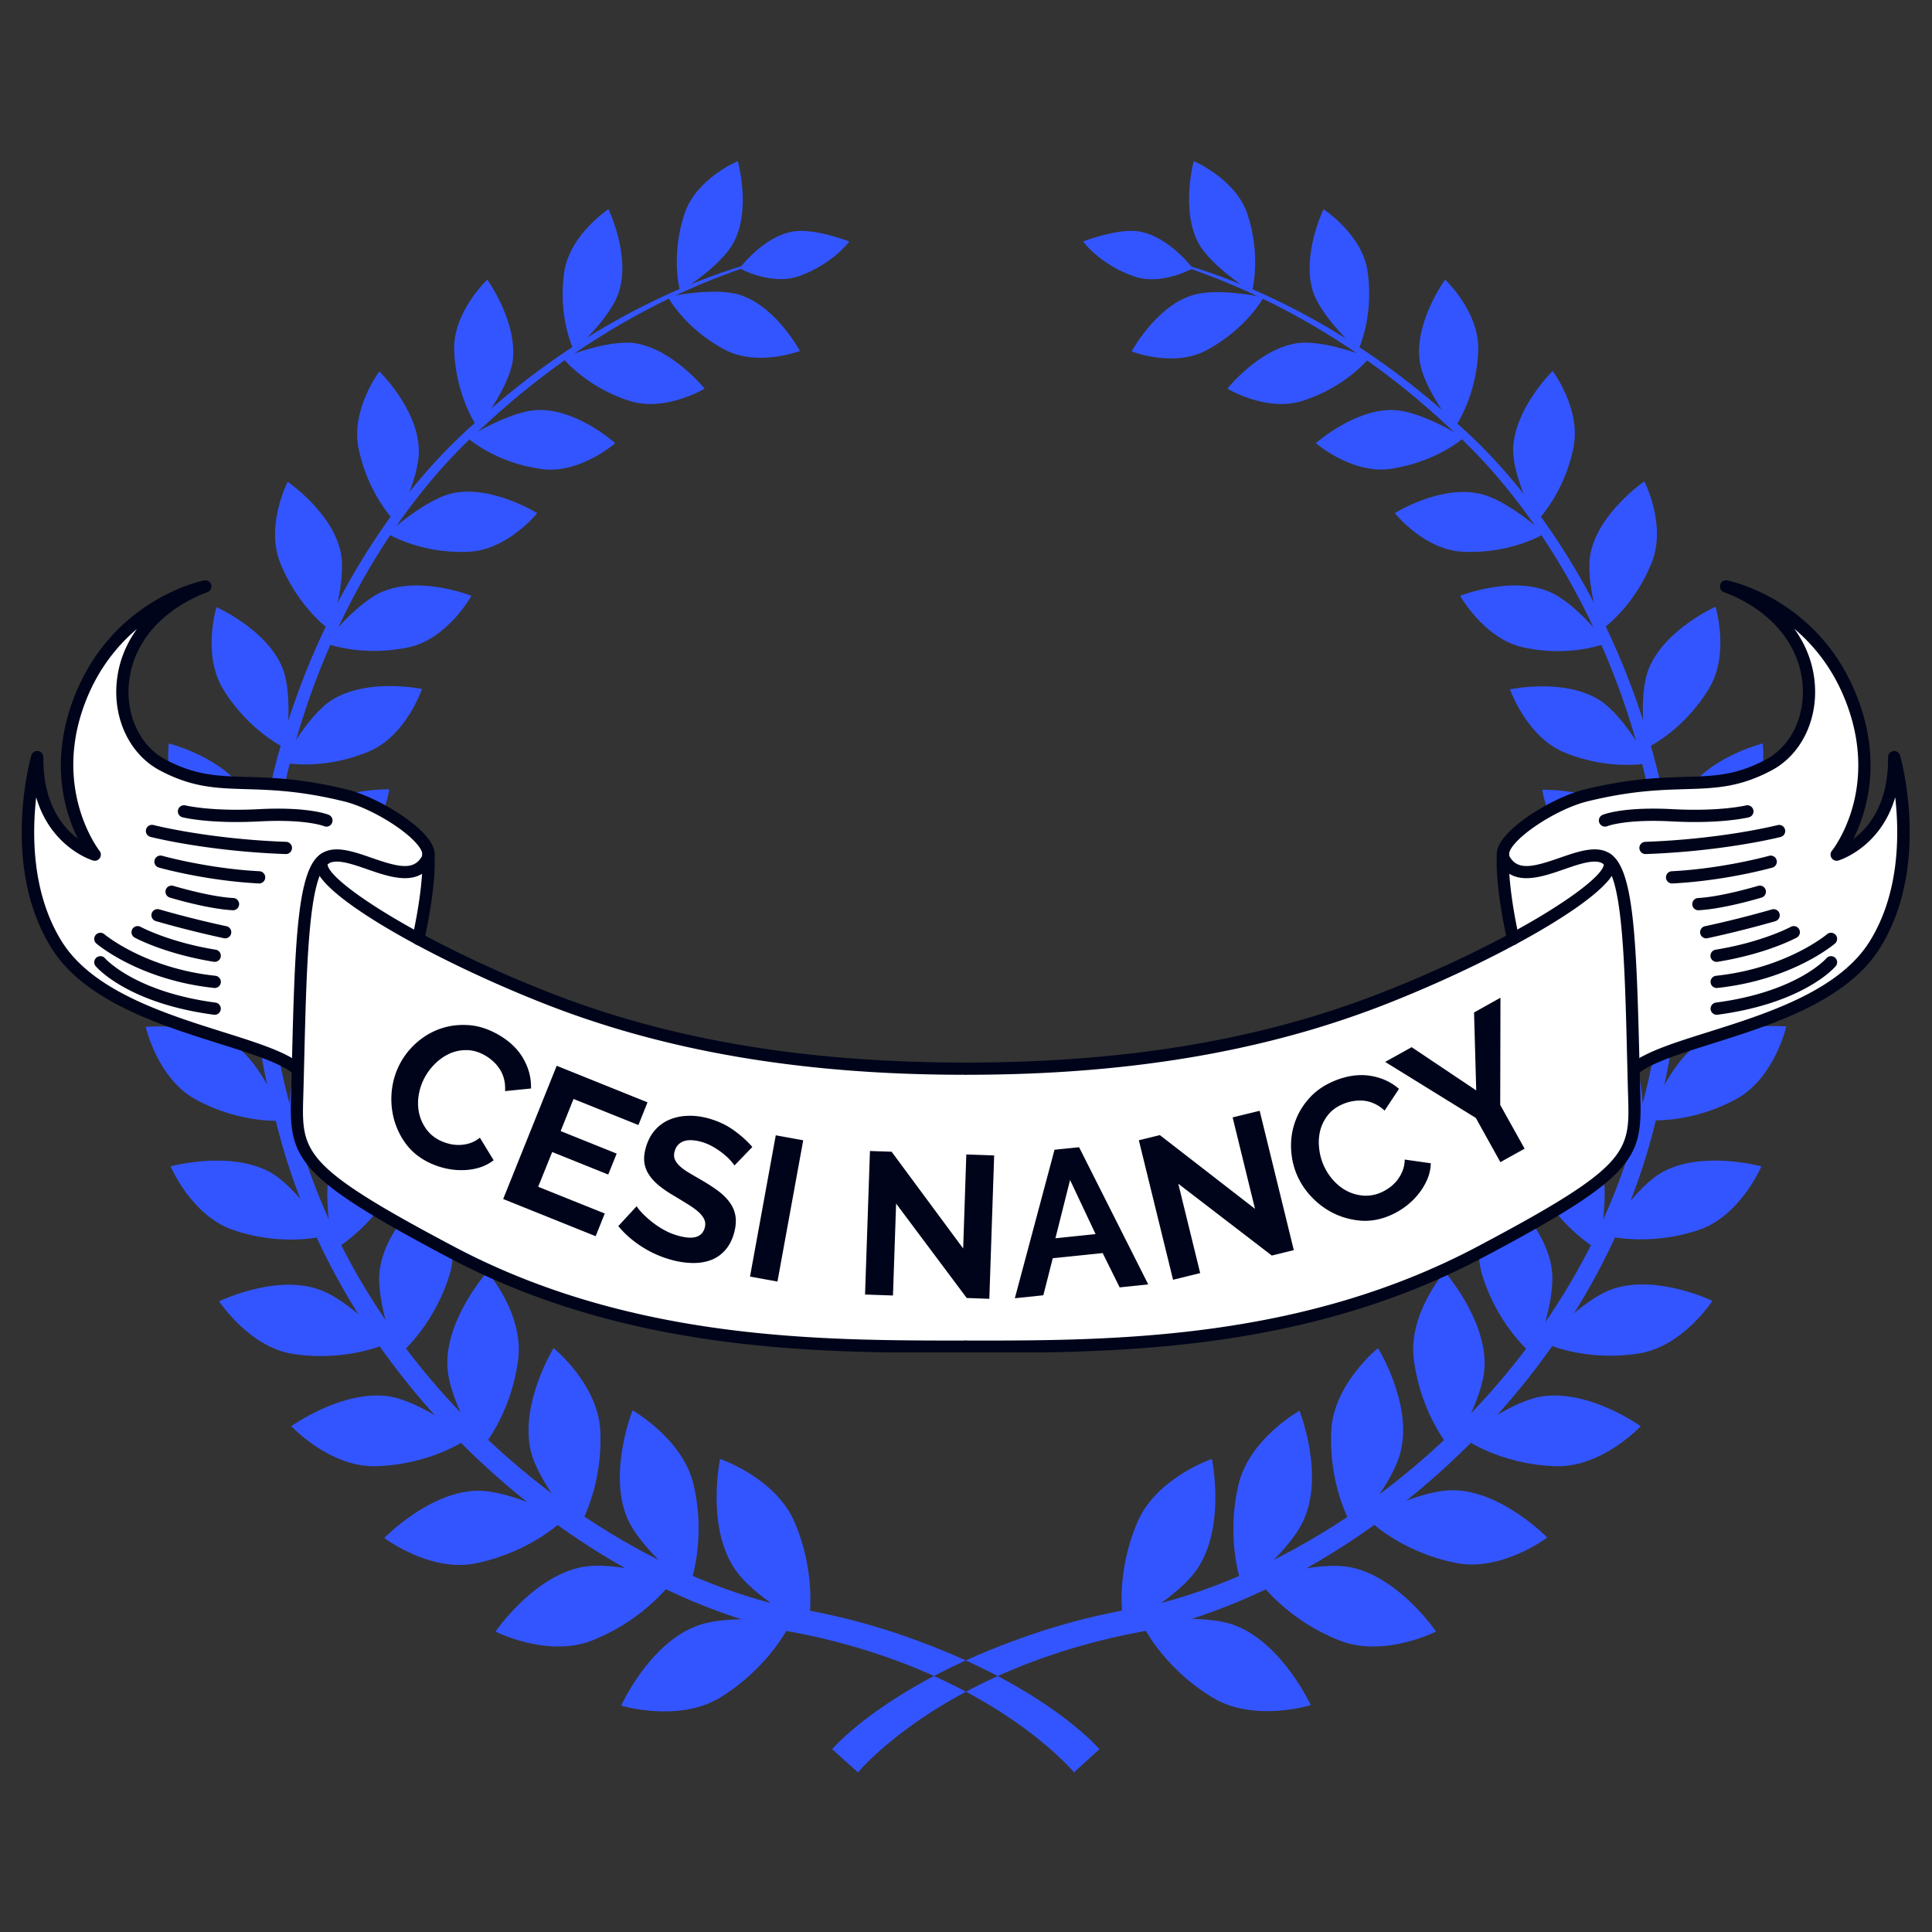 <svg xmlns="http://www.w3.org/2000/svg" width="500" viewBox="0 0 375 375" height="500" version="1.0">
    <rect x="0" y="0" width="375" height="375" fill="#333333" stroke="none"/>
    <defs>
        <clipPath id="a">
            <path d="M48 49h278v295.02H48Zm0 0"/>
        </clipPath>
        <clipPath id="b">
            <path d="M28.078 31.27h318.75V333H28.078Zm0 0"/>
        </clipPath>
        <clipPath id="c">
            <path d="M4 112.5h185V209H4Zm0 0"/>
        </clipPath>
        <clipPath id="d">
            <path d="M56 165h133v97.5H56Zm0 0"/>
        </clipPath>
        <clipPath id="e">
            <path d="M186 112.5h185V209H186Zm0 0"/>
        </clipPath>
        <clipPath id="f">
            <path d="M186 165h133v97.5H186Zm0 0"/>
        </clipPath>
    </defs>
    <g clip-path="url(#a)">
        <path fill="#35f"
              d="M208.457 344.02s-17.172-20.899-57.156-27.688c-39.012-9.082-86.04-47.172-98.196-100.605-14-52.907 9.602-108.278 39.633-134.114 29.942-27.156 57.95-31.386 57.418-31.742.707.793-27.125 5.645-56.273 32.89-29.328 25.923-51.695 80.59-37.516 132.083 12.328 52.023 58.477 88.437 96.082 96.992a127.49 127.49 0 0 1 24.13 6.082c26.597 9.434 36.812 21.602 36.812 21.602Zm-41.918 0s17.172-20.899 57.156-27.688c38.926-9.082 86.043-47.172 98.106-100.605 14.004-52.907-9.598-108.278-39.63-134.114-29.944-27.156-57.948-31.386-57.421-31.742-.703.793 27.125 5.645 56.277 32.89 29.414 26.012 51.782 80.677 37.606 132.173-12.332 52.02-58.477 88.437-96.172 96.902a127.34 127.34 0 0 0-24.129 6.082c-26.598 9.434-36.812 21.602-36.812 21.602Zm0 0"/>
    </g>
    <g clip-path="url(#b)">
        <path fill="#35f"
              d="M139.766 283.18s10.922 3.703 14.53 12.43c4.579 10.933 2.556 20.015 2.556 20.015s-10.922-5.64-14.532-11.55c-5.195-8.286-2.554-20.895-2.554-20.895Zm-19.2 47.875s11.008 3.351 19.11-1.496c10.043-6.172 13.828-14.637 13.828-14.637s-12.152-1.852-18.582.793c-9.07 3.613-14.356 15.34-14.356 15.34Zm1.059-36.68c2.55 6.352 12.152 13.668 12.152 13.668s3.434-8.465.88-19.75c-2.024-8.996-11.887-14.55-11.887-14.55s-4.668 11.816-1.145 20.632Zm-25.453 22.309s10.039 5.113 18.672 1.765c10.742-4.234 15.851-11.816 15.851-11.816s-11.449-3.88-18.14-2.383c-9.25 2.031-16.383 12.434-16.383 12.434Zm6.781-35.356c1.41 6.524 9.336 15.254 9.336 15.254s4.754-7.586 4.227-18.871c-.442-9.082-9.07-16.047-9.07-16.047s-6.43 10.492-4.493 19.664Zm-28.36 17.192s8.81 6.703 17.704 4.937c11.098-2.293 17.262-8.64 17.262-8.64s-10.391-5.641-17.086-5.465c-9.246.261-17.88 9.168-17.88 9.168Zm12.243-33.418c.176 6.527 6.43 16.312 6.43 16.312s5.902-6.523 7.308-17.547c1.145-8.816-5.988-17.015-5.988-17.015s-8.102 9.082-7.75 18.25Zm-30.293 11.726s7.395 7.938 16.293 7.762c11.094-.266 18.14-5.469 18.14-5.469s-9.07-7.14-15.59-8.11c-9.07-1.234-18.843 5.817-18.843 5.817Zm17.172-30.418c-.88 6.348 3.433 16.84 3.433 16.84s6.782-5.29 10.04-15.605c2.644-8.29-2.907-17.458-2.907-17.458s-9.246 7.231-10.566 16.223Zm-31.176 6.172s5.813 8.906 14.356 10.227c10.742 1.59 18.406-2.114 18.406-2.114s-7.489-8.554-13.653-10.492c-8.453-2.824-19.109 2.379-19.109 2.379Zm21.754-26.805c-1.938 5.907.437 16.84.437 16.84s7.399-3.965 12.332-13.402c3.961-7.582.176-17.281.176-17.281s-10.215 5.468-12.945 13.843Zm-31.176.618s4.051 9.609 12.153 12.343c10.039 3.442 18.23 1.059 18.23 1.059s-5.813-9.524-11.363-12.434c-7.926-4.054-19.02-.968-19.02-.968ZM58.48 204c-2.906 5.465-2.378 16.313-2.378 16.313s7.836-2.56 14.18-10.848c5.019-6.613 3.167-16.664 3.167-16.664S62.531 196.418 58.48 204Zm-30.207-4.676s2.29 9.965 9.598 14.02c9.16 5.027 17.348 4.144 17.348 4.144s-3.961-10.14-8.805-13.93c-6.871-5.378-18.14-4.234-18.14-4.234Zm28.27-17.808c-3.7 4.761-5.11 15.34-5.11 15.34s8.016-1.145 15.5-8.024c5.989-5.555 5.903-15.516 5.903-15.516s-11.012 1.586-16.293 8.2Zm-28.36-9.7s.528 10.051 6.872 15.079c8.011 6.347 16.027 6.964 16.027 6.964s-2.113-10.492-6.164-14.988c-5.637-6.262-16.734-7.055-16.734-7.055Zm30.297-13.402c-4.406 3.969-7.574 13.93-7.574 13.93s7.926.265 16.38-5.114c6.78-4.32 8.276-14.02 8.276-14.02s-10.917-.265-17.082 5.204Zm-25.718-14.11s-1.23 9.79 4.14 15.786c6.606 7.492 14.266 9.433 14.266 9.433s-.262-10.492-3.434-15.52c-4.402-7.054-14.972-9.698-14.972-9.698Zm31.707-8.464c-4.934 3.086-9.602 12.168-9.602 12.168s7.574 1.676 16.645-2.113c7.312-3 10.394-12.168 10.394-12.168s-10.48-2.207-17.437 2.113Zm-22.457-17.985s-2.82 9.168 1.32 15.957c5.105 8.29 12.152 11.465 12.152 11.465s1.496-10.14-.617-15.52c-2.992-7.581-12.855-11.902-12.855-11.902Zm32.406-3.085c-5.281 2.113-11.36 10.05-11.36 10.05s7.047 2.82 16.38.793c7.488-1.675 12.066-9.965 12.066-9.965s-9.688-3.878-17.086-.878ZM55.836 93.52s-4.313 8.375-1.496 15.605c3.523 8.906 9.777 13.227 9.777 13.227s3.168-9.614 2.024-15.079C64.555 99.426 55.836 93.52 55.836 93.52Zm32.059 2.203c-5.372 1.144-12.684 7.847-12.684 7.847s6.344 3.97 15.766 3.528c7.574-.356 13.296-7.496 13.296-7.496s-8.718-5.465-16.378-3.88Zm-14.27-23.63s-5.547 7.407-4.05 14.813c1.85 9.258 7.222 14.461 7.222 14.461s4.758-8.644 4.492-14.199c-.266-7.934-7.664-15.074-7.664-15.074Zm30.738 7.493c-5.46.176-13.652 5.379-13.652 5.379s5.46 4.937 14.531 6.086c7.313.969 14.18-5.028 14.18-5.028s-7.399-6.703-15.059-6.437ZM94.586 54.28s-6.606 6.172-6.43 13.578c.266 9.258 4.582 15.168 4.582 15.168s5.989-7.586 6.782-12.965c.968-7.582-4.934-15.78-4.934-15.78Zm28.71 12.344c-5.284-.793-14.089 2.82-14.089 2.82s4.402 5.645 13.031 8.38c6.871 2.202 14.532-2.384 14.532-2.384s-6.165-7.668-13.473-8.816Zm-5.194-26.012s-7.399 4.852-8.543 11.992c-1.41 8.993 1.847 15.43 1.847 15.43s7.137-6.258 8.719-11.375c2.293-7.14-2.023-16.047-2.023-16.047Zm25.628 16.664c-5.023-1.672-14.093.356-14.093.356s3.258 6.172 11.187 10.316c6.34 3.262 14.442.176 14.442.176s-4.578-8.555-11.536-10.848Zm-.53-26.007s-8.012 3.347-10.305 10.136c-2.817 8.38-.88 15.168-.88 15.168s7.926-4.851 10.391-9.523c3.438-6.438.793-15.781.793-15.781Zm.35 20.808s5.993 3.348 11.364 1.586c6.606-2.293 9.95-6.789 9.95-6.789s-6.868-2.645-10.919-1.941c-5.812.972-10.394 7.144-10.394 7.144Zm91.68 231.102s-10.917 3.703-14.53 12.43c-4.579 10.933-2.555 20.015-2.555 20.015s10.921-5.64 14.53-11.55c5.2-8.286 2.555-20.895 2.555-20.895Zm4.844 32.445c-6.43-2.645-18.582-.793-18.582-.793s3.79 8.555 13.828 14.637c8.012 4.937 19.11 1.5 19.11 1.5s-5.371-11.64-14.356-15.344Zm12.153-41.793s-9.864 5.465-11.887 14.547c-2.555 11.289.879 19.754.879 19.754s9.601-7.32 12.066-13.668c3.61-8.906-1.058-20.633-1.058-20.633Zm10.128 30.418c-6.69-1.41-18.14 2.383-18.14 2.383s5.105 7.582 15.851 11.816c8.63 3.348 18.672-1.765 18.672-1.765s-7.047-10.403-16.383-12.434Zm5.11-42.586s-8.633 6.965-9.07 16.047c-.532 11.285 4.226 18.871 4.226 18.871s8.012-8.73 9.336-15.254c2.023-9.172-4.492-19.664-4.492-19.664Zm14.973 27.598c-6.696-.266-17.086 5.468-17.086 5.468s6.164 6.434 17.261 8.641c8.895 1.762 17.7-4.937 17.7-4.937s-8.543-8.82-17.875-9.172Zm-2.028-42.41s-7.133 8.199-5.988 17.015c1.41 11.024 7.308 17.547 7.308 17.547s6.254-9.785 6.43-16.312c.266-9.168-7.75-18.25-7.75-18.25Zm19.11 24.16c-6.426.879-15.5 8.11-15.5 8.11s7.046 5.202 18.144 5.468c8.895.176 16.293-7.762 16.293-7.762s-9.777-7.05-18.937-5.816Zm-8.895-40.914s-5.46 9.082-2.906 17.457c3.258 10.406 10.039 15.61 10.039 15.61s4.316-10.493 3.437-16.845c-1.234-8.902-10.57-16.222-10.57-16.222Zm22.633 20.015c-6.074 1.942-13.649 10.492-13.649 10.492s7.75 3.793 18.407 2.118c8.629-1.325 14.355-10.227 14.355-10.227s-10.57-5.117-19.113-2.383Zm-15.5-38.18s-3.7 9.7.18 17.282c4.93 9.437 12.328 13.402 12.328 13.402s2.379-10.933.441-16.84c-2.73-8.375-12.95-13.843-12.95-13.843Zm25.187 15.43c-5.547 2.91-11.36 12.434-11.36 12.434s8.103 2.293 18.142-1.059c8.105-2.734 12.156-12.343 12.156-12.343s-11.188-3.086-18.938.968Zm-21.312-34.472s-1.938 10.05 3.172 16.664c6.34 8.289 14.18 10.843 14.18 10.843s.44-10.933-2.38-16.312c-4.226-7.668-14.972-11.195-14.972-11.195Zm26.949 10.578c-4.844 3.793-8.805 13.933-8.805 13.933s8.188.88 17.348-4.144c7.309-4.055 9.602-14.02 9.602-14.02s-11.274-1.058-18.145 4.23Zm-26.418-30.153s-.176 10.051 5.899 15.516c7.488 6.879 15.5 8.023 15.5 8.023s-1.41-10.578-5.106-15.34c-5.285-6.613-16.293-8.199-16.293-8.199Zm27.828 5.641c-4.05 4.496-6.164 14.988-6.164 14.988s8.102-.527 16.027-6.965c6.34-5.113 6.872-15.078 6.872-15.078s-11.012.707-16.735 7.055Zm-30.648-25.656s1.496 9.699 8.277 14.02c8.457 5.378 16.383 5.113 16.383 5.113s-3.172-10.051-7.574-13.934c-6.164-5.555-17.086-5.2-17.086-5.2Zm27.832.703c-3.172 5.027-3.438 15.52-3.438 15.52s7.664-1.942 14.27-9.434c5.281-5.996 4.137-15.785 4.137-15.785s-10.567 2.644-14.97 9.699Zm-34.086-20.191s3.172 9.082 10.394 12.167c9.07 3.793 16.645 2.118 16.645 2.118s-4.758-9.082-9.602-12.168c-6.957-4.41-17.437-2.118-17.437-2.118Zm26.95-4.055c-2.2 5.379-.614 15.52-.614 15.52s7.133-3.176 12.238-11.551c4.14-6.704 1.324-15.961 1.324-15.961s-9.867 4.41-12.949 11.992Zm-36.634-14.11s4.578 8.204 12.063 9.965c9.426 2.117 16.383-.793 16.383-.793s-6.079-8.023-11.364-10.05c-7.308-3-17.082.878-17.082.878Zm25.364-8.464c-1.235 5.554 2.023 15.078 2.023 15.078s6.34-4.23 9.863-13.227c2.82-7.23-1.496-15.605-1.496-15.605s-8.719 5.996-10.39 13.754Zm-38.047-7.582s5.812 7.23 13.297 7.496c9.425.441 15.765-3.528 15.765-3.528s-7.308-6.703-12.683-7.757c-7.66-1.676-16.38 3.789-16.38 3.789Zm22.984-12.52c-.176 5.555 4.492 14.195 4.492 14.195s5.371-5.203 7.223-14.46c1.496-7.407-4.05-14.813-4.05-14.813s-7.4 7.23-7.665 15.078Zm-38.309-1.059s6.872 5.907 14.18 5.028c9.16-1.235 14.531-6.086 14.531-6.086s-8.191-5.203-13.652-5.38c-7.484-.265-15.059 6.438-15.059 6.438Zm20.168-15.96c.704 5.378 6.782 12.964 6.782 12.964s4.316-5.91 4.578-15.168c.176-7.406-6.426-13.578-6.426-13.578s-5.992 8.2-4.934 15.782Zm-37.34 5.378s7.575 4.586 14.532 2.383c8.629-2.734 13.031-8.379 13.031-8.379s-8.719-3.613-14.09-2.82c-7.398 1.148-13.472 8.816-13.472 8.816Zm16.645-18.78c1.672 5.026 8.719 11.374 8.719 11.374s3.168-6.437 1.848-15.43c-1.055-7.14-8.543-11.992-8.543-11.992s-4.313 8.907-2.024 16.047Zm-35.226 11.55s8.101 3.176 14.44-.176c7.84-4.144 11.185-10.316 11.185-10.316s-9.07-2.028-14-.352c-6.958 2.203-11.625 10.844-11.625 10.844Zm12.945-21.07c2.465 4.582 10.39 9.52 10.39 9.52s1.938-6.79-.878-15.165c-2.29-6.789-10.395-10.226-10.395-10.226s-2.55 9.343.883 15.87Zm-11.45-2.207c-4.14-.704-10.921 1.941-10.921 1.941s3.258 4.496 9.953 6.79c5.285 1.85 11.36-1.587 11.36-1.587s-4.669-6.172-10.391-7.144Zm0 0"/>
    </g>
    <path fill="#fff"
          d="M83.16 166.152c-.031.192-.09.375-.183.547-3.813 7.184-15.278-3.265-19.965 0-4.403 2.692-4.676 20.067-5.192 40.73l-.203-.007c-7.933-6.309-37.039-8.55-46.676-24.113-9.636-15.551-3.71-36.348-3.71-36.348-.176 15.723 11.156 18.93 11.156 18.93s-9.98-12.512-2.707-30.598c7.273-18.086 24.172-21.477 24.172-21.477-20.29 7.61-19.434 28.75-8.278 34.664 11.16 5.915 16.903 1.352 35.508 5.915 6.309 1.554 16.656 8.097 16.078 11.757Zm0 0"/>
    <path fill="#fff"
          d="M83.16 166.152c.082 1.149.215 6.098-1.957 16.078-12.984-6.988-21.172-13.449-18.191-15.53 4.687-3.266 16.152 7.183 19.965 0 .093-.173.152-.356.183-.548ZM311.867 166.7c2.992 2.081-5.203 8.542-18.18 15.542l-.007-.012c-2.203-10.195-2.032-15.132-1.961-16.148.031.215.09.426.195.617 3.8 7.184 15.266-3.265 19.953 0Zm0 0"/>
    <path fill="#fff"
          d="M291.719 166.07c-.426-3.672 9.828-10.132 16.09-11.675 18.593-4.563 24.347 0 35.503-5.915 11.16-5.914 12-27.054-8.285-34.664 0 0 16.91 3.391 24.172 21.477 7.274 18.086-2.695 30.598-2.695 30.598s11.316-3.207 11.156-18.93c0 0 5.914 20.797-3.723 36.348-9.636 15.562-38.73 17.804-46.675 24.113h-.192c-.527-20.664-.789-38.031-5.203-40.723-4.687-3.265-16.152 7.184-19.953 0a1.81 1.81 0 0 1-.195-.617Zm0 0"/>
    <path fill="#fff"
          d="M317.16 211.297c.336 12.418 1.633 15.062-29.937 31.762-35.098 18.574-72.489 18.328-99.778 18.328s-64.691.246-99.793-18.328c-31.558-16.7-30.257-19.344-29.933-31.762.027-1.3.07-2.59.101-3.867.516-20.664.79-38.04 5.192-40.73-2.98 2.081 5.207 8.542 18.191 15.53 7.375 3.989 16.3 8.137 25.594 11.758 25.664 9.973 53.258 13.434 80.445 13.434h.403c27.19 0 54.78-3.461 80.437-13.434 9.305-3.62 18.23-7.77 25.606-11.746 12.976-7 21.171-13.46 18.18-15.543 4.413 2.692 4.675 20.059 5.202 40.723.02 1.277.059 2.574.09 3.875Zm0 0"/>
    <g clip-path="url(#c)">
        <path fill="#00041a"
              d="M57.617 208.613c-.258 0-.52-.086-.738-.258-2.652-2.113-8.05-3.812-14.297-5.777-11.676-3.676-26.207-8.246-32.648-18.64-9.801-15.82-4.098-36.434-3.852-37.305.164-.57.719-.934 1.313-.848.59.086 1.027.59 1.02 1.188-.095 8.91 3.694 13.547 6.702 15.816-2.562-5.164-5.672-15.176-.539-27.941C22 116.375 38.906 112.8 39.625 112.656a1.192 1.192 0 0 1 1.375.84 1.19 1.19 0 0 1-.727 1.438c-9.058 3.394-14.777 10.207-15.296 18.222-.395 6.156 2.414 11.762 7.152 14.274 5.793 3.074 9.965 3.199 15.738 3.37 4.828.141 10.84.321 19.496 2.446 5.801 1.422 14.79 6.856 16.614 10.934.636 1.414.375 2.449.046 3.074-2.644 4.988-8.226 3.043-12.714 1.48-2.996-1.043-6.098-2.12-7.614-1.062-.117.082-.113.094-.101.191.398 3.356 18.008 15.047 43.636 25.016 23.118 8.988 49.286 13.36 80.008 13.36a1.187 1.187 0 1 1 0 2.374c-31.02 0-57.472-4.425-80.87-13.52-21.231-8.257-44.43-21.058-45.134-26.948-.117-.985.278-1.848 1.102-2.426 2.52-1.75 6.195-.465 9.754.77 5.07 1.765 8.258 2.624 9.836-.348.117-.223.078-.559-.114-.989-1.394-3.105-9.394-8.218-15.015-9.597-8.414-2.067-14.04-2.23-19-2.38-5.863-.175-10.496-.312-16.781-3.644-5.563-2.953-8.868-9.437-8.407-16.527.254-3.992 1.645-7.707 3.98-10.934-3.683 3.118-7.335 7.516-9.808 13.668-6.93 17.246 2.438 29.285 2.532 29.407a1.185 1.185 0 0 1-1.254 1.882c-.094-.027-8.168-2.437-11.032-12.27-.828 7.31-.816 18.653 4.93 27.927 5.973 9.644 20.035 14.07 31.336 17.629 6.477 2.035 12.066 3.796 15.066 6.183.512.406.598 1.156.188 1.668-.234.297-.578.45-.93.45Zm0 0"/>
    </g>
    <g clip-path="url(#d)">
        <path fill="#00041a"
              d="M185.355 262.578c-27.074 0-63.78-.23-98.253-18.469-29.926-15.828-30.977-19.316-30.606-31.527l.04-1.32c.054-2.032.105-4.043.151-6.016.575-23.398 1.122-36.773 5.711-39.566a1.187 1.187 0 1 1 1.234 2.031c-3.698 2.254-4.124 19.422-4.57 37.594a1880.45 1880.45 0 0 1-.152 6.02l-.039 1.327c-.336 11.004-.418 13.618 29.34 29.36 34.398 18.199 71.297 18.164 98.195 18.191h1.035a1.187 1.187 0 1 1 0 2.375h-2.085Zm0 0"/>
    </g>
    <path fill="#00041a"
          d="M81.203 183.426a1.188 1.188 0 0 1-1.164-1.441c2.414-11.13 1.926-15.919 1.918-15.965a1.188 1.188 0 0 1 2.36-.274c.027.207.562 5.137-1.954 16.742a1.188 1.188 0 0 1-1.16.938ZM41.676 196.969c-.051 0-.106-.004-.156-.012-16.653-2.2-22.692-9.117-22.942-9.414a1.184 1.184 0 0 1 .137-1.672 1.19 1.19 0 0 1 1.672.133c.093.11 5.851 6.539 21.441 8.598a1.189 1.189 0 0 1-.152 2.367ZM41.676 191.77c-.043 0-.082 0-.13-.008-14.401-1.543-22.495-8.332-22.835-8.621a1.191 1.191 0 0 1-.133-1.672 1.192 1.192 0 0 1 1.676-.137c.078.066 7.918 6.61 21.547 8.066.652.07 1.125.657 1.058 1.309a1.192 1.192 0 0 1-1.183 1.063ZM41.676 186.695c-.063 0-.125-.004-.192-.015-9.476-1.535-15.109-4.567-15.343-4.692a1.192 1.192 0 0 1-.473-1.613 1.186 1.186 0 0 1 1.61-.477c.054.032 5.542 2.97 14.585 4.438.649.105 1.09.715.985 1.363a1.19 1.19 0 0 1-1.172.996ZM43.703 182.133c-.082 0-.164-.012-.25-.028a201.783 201.783 0 0 1-13.21-3.32 1.19 1.19 0 0 1-.805-1.476 1.189 1.189 0 0 1 1.476-.801c.063.015 6.066 1.781 13.04 3.273.64.137 1.05.77.91 1.41a1.188 1.188 0 0 1-1.16.942ZM45.227 176.68c-.02 0-.043 0-.067-.004-4.906-.258-11.902-2.367-12.2-2.457a1.19 1.19 0 0 1-.792-1.485 1.192 1.192 0 0 1 1.484-.789c.067.02 7.02 2.118 11.637 2.36a1.191 1.191 0 0 1 1.125 1.25 1.19 1.19 0 0 1-1.187 1.125ZM50.3 171.48c-.023 0-.042 0-.062-.003-10.273-.528-19.043-2.98-19.414-3.086a1.183 1.183 0 0 1-.816-1.465c.18-.63.836-.996 1.465-.82.09.023 8.89 2.484 18.886 3a1.193 1.193 0 0 1 1.125 1.246 1.19 1.19 0 0 1-1.183 1.128ZM55.496 165.773h-.043c-15.375-.55-26.144-3.304-26.25-3.332a1.188 1.188 0 1 1 .598-2.3c.101.023 10.64 2.718 25.738 3.257a1.188 1.188 0 0 1-.043 2.375ZM63.36 160.45c-.157 0-.317-.032-.47-.098-.023-.008-3.523-1.399-12.527-.918-9.59.511-14.722-.743-14.937-.797a1.182 1.182 0 0 1-.864-1.438 1.193 1.193 0 0 1 1.442-.867c.047.012 5.05 1.211 14.23.727 9.676-.512 13.438 1.043 13.594 1.109.602.258.883.957.621 1.562a1.194 1.194 0 0 1-1.09.72Zm0 0"/>
    <g clip-path="url(#e)">
        <path fill="#00041a"
              d="M317.266 208.613a1.19 1.19 0 0 1-.742-2.117c3-2.387 8.59-4.148 15.066-6.183 11.3-3.56 25.363-7.985 31.336-17.63 5.758-9.285 5.762-20.636 4.93-27.937-2.86 9.844-10.938 12.254-11.036 12.281-.5.141-1.027-.054-1.308-.484a1.185 1.185 0 0 1 .054-1.398c.391-.489 9.442-12.215 2.536-29.407-2.485-6.183-6.149-10.59-9.84-13.703 2.355 3.235 3.754 6.961 4.011 10.969.457 7.09-2.843 13.574-8.406 16.527-6.285 3.332-10.918 3.469-16.781 3.645-4.965.148-10.59.312-18.996 2.379-5.625 1.379-13.625 6.492-15.02 9.597-.191.43-.23.766-.113.989 1.574 2.968 4.766 2.113 9.832.347 3.559-1.234 7.238-2.52 9.758-.77.824.579 1.219 1.442 1.101 2.427-.703 5.89-23.906 18.69-45.132 26.949-23.399 9.094-49.852 13.52-80.871 13.52a1.187 1.187 0 1 1 0-2.376c30.718 0 56.894-4.37 80.007-13.36 25.63-9.968 43.235-21.66 43.637-25.015.012-.097.012-.11-.101-.191-1.516-1.059-4.618.02-7.614 1.062-4.488 1.563-10.07 3.508-12.719-1.48-.328-.625-.585-1.66.051-3.074 1.824-4.078 10.813-9.512 16.617-10.934 8.653-2.125 14.664-2.305 19.493-2.445 5.77-.172 9.941-.297 15.738-3.371 4.738-2.512 7.547-8.118 7.148-14.274-.515-8.015-6.234-14.828-15.293-18.222a1.188 1.188 0 0 1 .648-2.277c.72.144 17.626 3.718 25.048 22.19 5.152 12.821 1.996 22.864-.575 28.008 3.016-2.234 6.836-6.851 6.739-15.882a1.188 1.188 0 0 1 2.332-.336c.246.867 5.949 21.48-3.856 37.3-6.437 10.395-20.968 14.965-32.644 18.641-6.246 1.965-11.64 3.664-14.297 5.777-.219.172-.48.258-.738.258Zm0 0"/>
    </g>
    <g clip-path="url(#f)">
        <path fill="#00041a"
              d="M189.523 262.578h-2.082a1.187 1.187 0 1 1 0-2.375h2.075c26.832 0 63.199-.226 97.152-18.191 29.758-15.742 29.68-18.356 29.344-29.36l-.04-1.328c-.054-2.035-.1-4.05-.152-6.031-.445-18.168-.867-35.328-4.57-37.582a1.192 1.192 0 0 1-.402-1.633 1.197 1.197 0 0 1 1.636-.398c4.586 2.793 5.133 16.164 5.711 39.554.051 1.98.098 3.993.153 6.028l.039 1.32c.37 12.215-.68 15.7-30.606 31.527-34.469 18.239-71.18 18.47-98.258 18.47Zm0 0"/>
    </g>
    <path fill="#00041a"
          d="M293.68 183.426c-.547 0-1.04-.38-1.16-.938-2.516-11.605-1.98-16.535-1.957-16.742a1.188 1.188 0 1 1 2.359.277c-.008.09-.48 4.887 1.922 15.961a1.19 1.19 0 0 1-1.164 1.442ZM333.207 196.969a1.189 1.189 0 0 1-.152-2.367c15.75-2.082 21.386-8.528 21.437-8.594.43-.5 1.176-.563 1.672-.137.504.422.563 1.176.14 1.672-.25.297-6.288 7.215-22.94 9.414-.051.008-.106.012-.157.012ZM333.207 191.77a1.189 1.189 0 0 1-.125-2.371c13.676-1.465 21.469-8 21.543-8.067a1.188 1.188 0 1 1 1.543 1.809c-.336.289-8.434 7.078-22.832 8.62-.043.009-.09.009-.129.009ZM333.207 186.695a1.186 1.186 0 0 1-.191-2.36c9.043-1.468 14.535-4.405 14.586-4.437a1.194 1.194 0 0 1 1.613.477 1.19 1.19 0 0 1-.477 1.613c-.234.125-5.863 3.157-15.34 4.692a1.084 1.084 0 0 1-.191.015ZM331.176 182.133c-.547 0-1.04-.383-1.156-.942-.141-.64.27-1.273.91-1.41 6.972-1.492 12.976-3.258 13.039-3.273a1.188 1.188 0 0 1 .672 2.277c-.063.02-6.149 1.809-13.211 3.32a1.44 1.44 0 0 1-.254.028ZM329.656 176.68a1.184 1.184 0 0 1-1.183-1.125 1.185 1.185 0 0 1 1.12-1.25c4.618-.243 11.571-2.34 11.637-2.36a1.189 1.189 0 0 1 1.485.79 1.193 1.193 0 0 1-.793 1.484c-.297.09-7.293 2.199-12.203 2.457-.02.004-.043.004-.063.004ZM324.582 171.48a1.187 1.187 0 0 1-.059-2.375c9.997-.515 18.801-2.976 18.887-3a1.189 1.189 0 0 1 .649 2.286c-.372.105-9.141 2.558-19.41 3.086-.024.003-.044.003-.067.003ZM319.383 165.773a1.188 1.188 0 0 1-.04-2.375c15.098-.539 25.634-3.234 25.739-3.257a1.19 1.19 0 0 1 .598 2.3c-.106.028-10.875 2.782-26.25 3.332h-.047ZM311.531 160.445c-.465 0-.906-.273-1.097-.726a1.184 1.184 0 0 1 .625-1.551c.152-.066 3.918-1.621 13.59-1.11 9.18.489 14.183-.714 14.234-.726a1.2 1.2 0 0 1 1.437.867 1.188 1.188 0 0 1-.863 1.438c-.215.054-5.36 1.308-14.937.797-8.993-.48-12.5.91-12.536.921-.148.06-.3.09-.453.09ZM77.768 206.218a14.368 14.368 0 0 1 3.25-3.97 13.742 13.742 0 0 1 4.5-2.593c1.664-.57 3.437-.8 5.312-.687 1.883.105 3.774.683 5.672 1.734 2.258 1.25 3.938 2.82 5.031 4.703 1.094 1.887 1.602 3.844 1.532 5.875l-5.032.5c.051-.875-.023-1.672-.218-2.39a6.153 6.153 0 0 0-.86-1.938 7.419 7.419 0 0 0-1.312-1.516 9.562 9.562 0 0 0-1.578-1.125c-1.188-.656-2.36-.984-3.516-.984a7.779 7.779 0 0 0-3.234.656 9.71 9.71 0 0 0-2.766 1.89 11.196 11.196 0 0 0-2.047 2.641 10.8 10.8 0 0 0-1.203 3.391 9.412 9.412 0 0 0 0 3.438 8.409 8.409 0 0 0 1.266 3.062c.625.945 1.46 1.711 2.515 2.297.551.3 1.16.547 1.828.734a7.397 7.397 0 0 0 2.063.297 7.051 7.051 0 0 0 2.14-.312 6.099 6.099 0 0 0 2.032-1.094l2.672 4.375a8.74 8.74 0 0 1-3.016 1.5c-1.106.3-2.246.441-3.422.422a13.716 13.716 0 0 1-3.516-.5 15.245 15.245 0 0 1-3.234-1.297c-1.742-.969-3.125-2.219-4.156-3.75a14.293 14.293 0 0 1-2.14-4.906 15.128 15.128 0 0 1-.235-5.375c.25-1.82.805-3.516 1.672-5.078ZM117.385 235.54l-1.766 4.406-17.953-7.22 10.39-25.859 17.626 7.094-1.766 4.406-12.594-5.062-2.5 6.234 10.875 4.375-1.64 4.063-10.875-4.375-2.719 6.75ZM142.558 226.221c-.125-.207-.383-.53-.766-.968-.386-.438-.875-.891-1.468-1.36a13.747 13.747 0 0 0-1.97-1.328 9.98 9.98 0 0 0-2.296-.953c-1.437-.383-2.586-.406-3.437-.063-.856.336-1.415.977-1.672 1.922-.157.575-.153 1.075.015 1.5.164.43.461.856.89 1.282.427.418.993.843 1.704 1.28.719.43 1.547.915 2.484 1.454 1.22.7 2.301 1.398 3.25 2.094.957.699 1.727 1.453 2.313 2.265a6.196 6.196 0 0 1 1.14 2.641c.165.96.083 2.059-.25 3.297-.398 1.437-1.007 2.594-1.828 3.469-.812.882-1.765 1.515-2.859 1.89-1.086.375-2.266.54-3.547.5a16.016 16.016 0 0 1-3.89-.594 20.575 20.575 0 0 1-5.735-2.53c-1.805-1.145-3.344-2.49-4.625-4.032l3.563-3.86c.156.282.476.688.968 1.22.5.53 1.102 1.09 1.813 1.671a16.7 16.7 0 0 0 2.437 1.656c.914.524 1.895.922 2.938 1.204 2.875.78 4.562.257 5.062-1.579.157-.582.125-1.117-.093-1.609-.22-.488-.59-.969-1.11-1.437-.523-.47-1.18-.946-1.968-1.438a143.3 143.3 0 0 0-2.657-1.625c-1.199-.695-2.215-1.383-3.047-2.062-.824-.676-1.476-1.383-1.953-2.125a5.675 5.675 0 0 1-.89-2.344c-.118-.832-.032-1.766.25-2.797.375-1.375.957-2.52 1.75-3.438a7.656 7.656 0 0 1 2.828-2.078c1.094-.468 2.281-.722 3.562-.765 1.29-.051 2.625.11 4 .484 1.895.524 3.551 1.297 4.969 2.328 1.426 1.024 2.625 2.102 3.594 3.235ZM145.576 247.783l5-27.421 5.328.968-5 27.422ZM173.935 233.611l-.61 17.844-5.421-.187.953-27.86 4.203.141 13.89 18.781.61-18.25 5.406.188-.937 27.828-4.39-.156ZM204.684 223.16l4.766-.484 13.421 26.625-5.546.578-3.297-6.656-9.688 1-1.828 7.188-5.531.578Zm7.969 16.376-4.953-10.5-2.844 11.312ZM228.705 229.761l4.25 17.344-5.266 1.297-6.64-27.078 4.078-1 18.469 14.312-4.344-17.75 5.25-1.281 6.625 27.047-4.266 1.047ZM251.591 227.695c-.625-1.57-.957-3.242-1-5.015-.039-1.782.246-3.493.86-5.141.605-1.645 1.546-3.16 2.828-4.547 1.281-1.383 2.925-2.477 4.937-3.281 2.395-.946 4.664-1.242 6.813-.89 2.156.355 3.992 1.198 5.515 2.53l-2.797 4.22c-.648-.602-1.312-1.056-2-1.36a6.214 6.214 0 0 0-2.03-.563 8.382 8.382 0 0 0-3.875.578c-1.263.5-2.259 1.196-2.985 2.079a7.972 7.972 0 0 0-1.547 2.921 9.495 9.495 0 0 0-.297 3.329c.094 1.156.344 2.246.75 3.265a11.052 11.052 0 0 0 1.86 3.078c.789.918 1.675 1.649 2.656 2.188.988.531 2.05.855 3.187.969a7.207 7.207 0 0 0 3.36-.5 8.849 8.849 0 0 0 1.75-.954 7.57 7.57 0 0 0 1.53-1.406 7.4 7.4 0 0 0 1.095-1.86c.289-.687.441-1.44.453-2.265l5.062.719a8.46 8.46 0 0 1-.75 3.281 12.594 12.594 0 0 1-1.844 2.922 13.95 13.95 0 0 1-2.609 2.406c-.992.7-2.008 1.25-3.047 1.657-1.844.742-3.687 1.027-5.531.859a14.631 14.631 0 0 1-5.188-1.469 15.158 15.158 0 0 1-4.28-3.234 14.359 14.359 0 0 1-2.876-4.516ZM274.003 203.256l12.531 8.39-.422-15.125 5.125-2.86-.047 20.798 4.735 8.5-4.703 2.61-4.766-8.579-17.594-10.875Zm0 0"/>
</svg>
